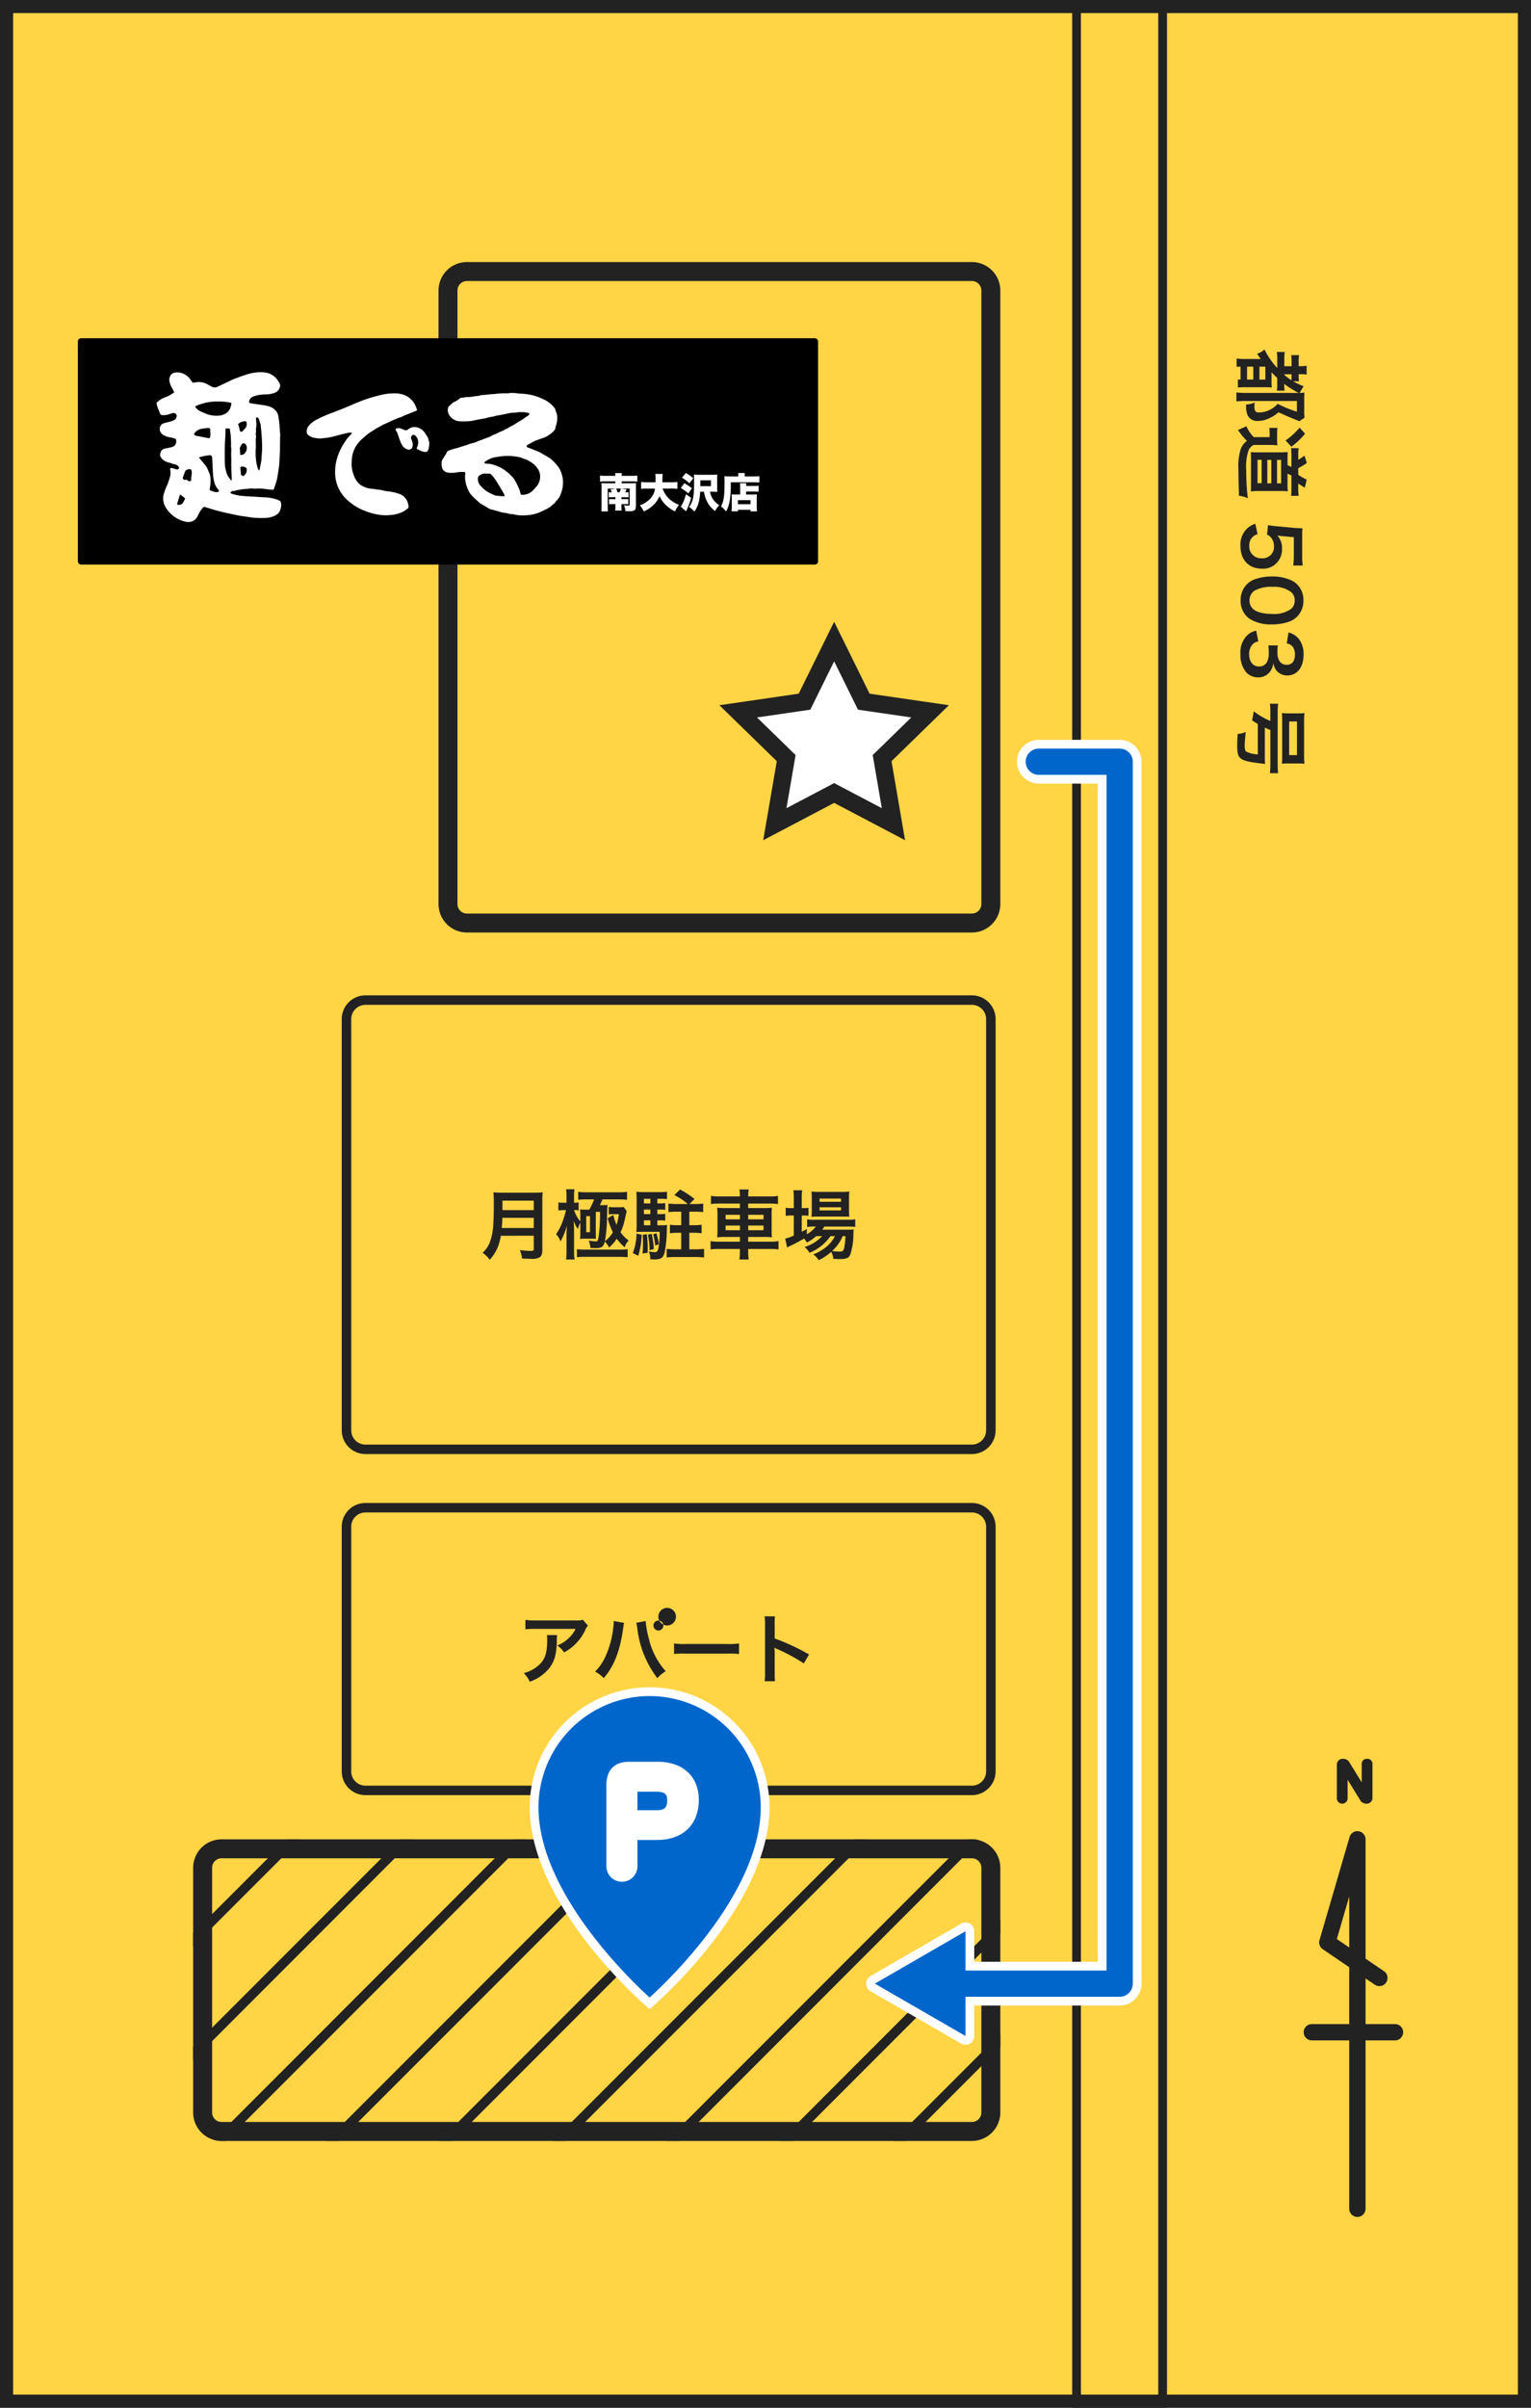 <svg xmlns="http://www.w3.org/2000/svg" viewBox="0 0 350 550">
  <rect x="0" y="0" width="350" height="550" fill="#808080" stroke="none"/>
  <g id="efe889f8-0bd2-4a4c-ae0b-f626280a90b3" data-name="レイヤー 2">
    <g id="f24ac7f7-9c70-412b-9b29-832c5de70ecd" data-name="レイヤー 4">
      <g id="a20aafb6-f440-40d4-bdbc-c54bfa241dfb" data-name="グループ 55">
        <g id="bc22cbc3-bf49-4ba2-b8fc-fc4acae37a3c" data-name="長方形 23">
          <rect x="1.5" y="1.5" width="347" height="547" fill="#ffd445"/>
          <path d="M347,3V547H3V3H347m3-3H0V550H350V0Z" fill="#222"/>
        </g>
        <g id="f5b47f53-a59f-4297-bbe7-9a9054d33686" data-name="グループ 42">
          <path id="e3d2f1ee-2ea0-45dc-a91a-ab566b661c2a" data-name="パス 75" d="M318.911,462.36h-6.732V451.929l2.143,1.461a1.866,1.866,0,0,0,2.1-3.084l-4.246-2.89v-27.256a1.865,1.865,0,0,0-3.656-.522l-6.872,23.55a1.868,1.868,0,0,0,.739,2.063l6.059,4.13v12.979h-8.547a1.865,1.865,0,1,0,0,3.731H308.446V504.553a1.865,1.865,0,0,0,3.731,0V466.091h6.732a1.865,1.865,0,1,0,0-3.731h.002Zm-13.3-19.422,2.837-9.722v11.654Z" fill="#222"/>
          <path id="f94705ed-2a79-4a04-9b96-7b6c33eff50f" data-name="パス 76" d="M312.53,401.765a1.146,1.146,0,0,0-1.232,1.053c-.003.035-.004.069-.003.104v3.389c0,.286,0,.567.008.847l-2.791-4.531a1.6,1.6,0,0,0-1.5-.862,1.327,1.327,0,0,0-1.399,1.251c-.002.039-.002.078-.001.118v7.719a1.234,1.234,0,0,0,2.463,0v-3.434c0-.3,0-.6-.007-.885l2.784,4.512a1.674,1.674,0,0,0,1.535.966,1.314,1.314,0,0,0,1.371-1.255,1.343,1.343,0,0,0-.002-.15v-7.685a1.142,1.142,0,0,0-1.124-1.159C312.597,401.762,312.563,401.763,312.53,401.765Z" fill="#222"/>
        </g>
        <g id="bbbd6f39-401b-48ed-87df-489d35dcd486" data-name="グループ 43">
          <path id="aa910a0c-5413-458b-8a58-279542e75a19" data-name="長方形 24" d="M264.785,2V548h-17.677V2h17.677m2-2h-21.677V550h21.677V0Z" fill="#222"/>
        </g>
        <g id="ad68e2c9-742b-4646-9798-73f7e3ce30a8" data-name="グループ 44">
          <path id="efb3caef-63bb-4dee-9772-a20c040366ef" data-name="パス 77" d="M291.989,82.248a10.239,10.239,0,0,0-.1-1.838h1.821a9.827,9.827,0,0,0-.1,1.838v1.407h1.666v-.9a10.963,10.963,0,0,0-.087-1.628h1.784a9.889,9.889,0,0,0-.087,1.628v.9h.416a10.817,10.817,0,0,0,1.405-.091v2.011a6.547,6.547,0,0,0-1.405-.1h-.416v.364a5.946,5.946,0,0,0,.087,1.247h-1.333a12.269,12.269,0,0,0,2.373,1.129l-.918,1.541a10.684,10.684,0,0,0,1.107-.067c-.032.467-.049.813-.049,1.524v2.772a7.096,7.096,0,0,0,.087,1.417l-1.2.817a5.713,5.713,0,0,0-.693-.28c-.24-.1-1.42-.587-1.888-.778-.087-.035-.468-.208-1.075-.484-.243-.1-.623-.277-1.128-.485a8.846,8.846,0,0,1-2.373,1.474,5.608,5.608,0,0,1-2.183.481,2.4,2.4,0,0,1-2.532-1.4,5.662,5.662,0,0,1-.277-2.358,4.006,4.006,0,0,0,1.922-.466c-.032.538-.05.706-.05.919,0,.987.277,1.383.954,1.383a5.885,5.885,0,0,0,1.68-.241,6.139,6.139,0,0,0,2.7-1.736,25.149,25.149,0,0,0,4.385,1.789V91.594H285.007a22.929,22.929,0,0,0-2.356.1V89.649a17.737,17.737,0,0,0,2.391.106h11.8c-.225-.138-.26-.156-.521-.3a21.018,21.018,0,0,1-2.738-1.764v.156a10.955,10.955,0,0,0,.087,1.4h-1.751a14.878,14.878,0,0,0,.067-1.682v-1.249a16.964,16.964,0,0,1-1.3-1.283V87.08a9.482,9.482,0,0,0,.069,1.422c-.468-.035-.815-.052-1.855-.052h-4.125a16.059,16.059,0,0,0-1.784.069v-1.821h.607v-2.927h-.9v-1.875a12.518,12.518,0,0,0,1.924.106h3.586c-.312-.416-.449-.639-.813-1.194a4.684,4.684,0,0,0,1.681-.973,17.424,17.424,0,0,0,2.911,4.229Zm-6.9,1.507v2.948H286.511v-2.948Zm2.824,0v2.948h1.353v-2.948Zm5.686,1.877a14.493,14.493,0,0,0,1.628,1.227,5.859,5.859,0,0,0,.038-.812v-.555h-1.666Z" fill="#222"/>
          <path id="ad2303c5-1654-4dc0-adbc-d252a335e052" data-name="パス 78" d="M292.044,97.746a7.245,7.245,0,0,0-.089,1.383v1.266a7.317,7.317,0,0,0,.089,1.333,13.659,13.659,0,0,0-1.893-.084h-3.568a2.466,2.466,0,0,0-1.145,1.216,11.472,11.472,0,0,0-.535,4.521,49.781,49.781,0,0,0,.364,6.447,6.078,6.078,0,0,0-2.029-.57c-.086-3.1-.124-4.645-.124-5.944a13.339,13.339,0,0,1,.537-4.769,4.286,4.286,0,0,1,1.405-1.836,13.825,13.825,0,0,1-1.682-1.977,4.892,4.892,0,0,0-.4-.484l1.958-.867a8.909,8.909,0,0,0,1.682,2.476h3.64v-.937a6.669,6.669,0,0,0-.086-1.175Zm4.747,7.26a7.518,7.518,0,0,0,1.422-.937l.536,1.682a11.507,11.507,0,0,1-1.958,1.182v1.524a9.825,9.825,0,0,0,1.941,1.093l-.451,1.853c-.519-.312-1.108-.694-1.49-.951v1.088a11.273,11.273,0,0,0,.1,1.719H295.158c.05-.538.067-1.092.067-1.719v-2.927c-.431-.208-.587-.279-.882-.436v2.5a10.384,10.384,0,0,0,.069,1.558,14.781,14.781,0,0,0-1.647-.067h-5.131a12.436,12.436,0,0,0-1.681.084c.018-.572.035-.9.035-1.333v-6.032c0-.533-.018-.912-.035-1.609.4.035,1.056.052,1.647.052h5.182c.572,0,1.213-.034,1.61-.069-.032.4-.049.9-.049,1.682v1.3a6.719,6.719,0,0,0,.882.417v-2.549a15.596,15.596,0,0,0-.067-1.732h1.733a11.171,11.171,0,0,0-.1,1.786Zm-9.306.034v5.34h.937v-5.34Zm2.235.018v5.354h.919v-5.354Zm2.219,0v5.354h.935v-5.354Zm6.413-5.979A18.726,18.726,0,0,1,295.23,102.042l-1.333-1.422a17.381,17.381,0,0,0,3.206-2.926Z" fill="#222"/>
          <path id="eaa8809a-9937-4888-b375-2740aed540ed" data-name="パス 79" d="M287.484,122.034a2.382,2.382,0,0,0-1.005.52,2.626,2.626,0,0,0-.885,2.133,2.689,2.689,0,0,0,2.526,2.843,2.662,2.662,0,0,0,.333-.001,2.586,2.586,0,0,0,2.791-2.722,3.048,3.048,0,0,0-.8-2.146,1.971,1.971,0,0,0-.78-.523l.208-2.167c1.231.173,1.318.191,1.8.226l4.3.4c.314.019.9.054,1.769.072-.035.52-.052.919-.052,1.835v4.264a13.254,13.254,0,0,0,.138,2.411h-2.182a17.046,17.046,0,0,0,.136-2.393v-4.073l-3.031-.28q-.212-.026-.728-.1a4.257,4.257,0,0,1,1.056,2.963,4.445,4.445,0,0,1-1.3,3.38,4.25,4.25,0,0,1-3.258,1.231c-3.05,0-4.94-1.992-4.94-5.216a5.076,5.076,0,0,1,1.509-3.954,5.128,5.128,0,0,1,1.89-1.092Z" fill="#222"/>
          <path id="bfed58b3-4fdf-4049-a6a4-999b579cc34a" data-name="パス 80" d="M285.022,133.5a4.903,4.903,0,0,1,1.752-1.144,11.643,11.643,0,0,1,3.986-.672,10.231,10.231,0,0,1,4.8,1.054,4.932,4.932,0,0,1,2.408,4.42,5.035,5.035,0,0,1-1.4,3.659,4.843,4.843,0,0,1-1.749,1.142,11.605,11.605,0,0,1-4.023.677,9.122,9.122,0,0,1-5.13-1.281,4.922,4.922,0,0,1-2.043-4.214A4.99,4.99,0,0,1,285.022,133.5Zm1.333,5.528c.815.781,2.43,1.216,4.457,1.216a6.728,6.728,0,0,0,4.438-1.216,2.501,2.501,0,0,0,.726-1.888,2.327,2.327,0,0,0-.883-1.938,6.444,6.444,0,0,0-4.214-1.147,7.79,7.79,0,0,0-4.123.885,2.762,2.762,0,0,0-.4,4.088Z" fill="#222"/>
          <path id="b4f836b2-7eb3-44c8-a7c6-8f1fabf12832" data-name="パス 81" d="M287.655,146.522a2.238,2.238,0,0,0-1.419.813,3.272,3.272,0,0,0-.677,2.1c0,1.715.884,2.807,2.252,2.807a2.021,2.021,0,0,0,1.821-.969,4.502,4.502,0,0,0,.417-1.994,14.743,14.743,0,0,0-.087-1.854h2.15a11.813,11.813,0,0,0-.087,1.68c0,1.732.8,2.755,2.131,2.755,1.2,0,1.87-.817,1.87-2.284a2.889,2.889,0,0,0-.537-1.893,2.535,2.535,0,0,0-1.333-.728l.416-2.478a4.287,4.287,0,0,1,2.478,1.648,5.628,5.628,0,0,1,.954,3.4c0,2.9-1.455,4.769-3.708,4.769a3.156,3.156,0,0,1-2.547-1.194,4.336,4.336,0,0,1-.679-1.687,3.643,3.643,0,0,1-1.16,2.482,3.323,3.323,0,0,1-2.391.83,3.673,3.673,0,0,1-2.529-1.039,5.979,5.979,0,0,1-1.407-4.264,5.414,5.414,0,0,1,1.647-4.4,4.588,4.588,0,0,1,1.94-.969Z" fill="#222"/>
          <path id="aa523c69-71c9-4cfd-8556-255507fda2eb" data-name="パス 82" d="M290.414,162.769a15.693,15.693,0,0,0-.1-2.012h1.871a15.388,15.388,0,0,0-.1,2.026V174.572a15.924,15.924,0,0,0,.1,2.044h-1.871a15.663,15.663,0,0,0,.1-2.044v-7.8c-.607-.262-.815-.346-1.264-.569v6.531a14.857,14.857,0,0,0,.067,1.787c-.1-.016-.364-.054-1.109-.139-2.5-.3-3.846-.623-4.42-1.093-.659-.538-.85-1.194-.85-3.015,0-.9.037-1.561.1-2.617a4.453,4.453,0,0,0,1.855-.468c-.138,1.177-.243,2.443-.243,3.069,0,.846.1,1.228.364,1.435a6.323,6.323,0,0,0,2.634.627v-6.952c-.431-.243-.656-.382-1.3-.8l.379-2.079a17.089,17.089,0,0,0,3.781,2.2Zm6.36.188a12.212,12.212,0,0,0,1.439-.067,16.424,16.424,0,0,0-.087,1.957v7.646a13.552,13.552,0,0,0,.087,1.973,11.804,11.804,0,0,0-1.439-.067h-2.252a12.403,12.403,0,0,0-1.475.067,15.565,15.565,0,0,0,.069-1.782v-8.01a16.059,16.059,0,0,0-.069-1.784,12.665,12.665,0,0,0,1.475.067Zm-.278,1.855H294.712V172.492h1.784Z" fill="#222"/>
        </g>
        <g id="a897221c-5b63-4c72-ad9f-e40b8368dc54" data-name="パス 83">
          <path d="M204.247,188.271l-12.624-6.636-.931-.489-.931.489-12.624,6.636,2.411-14.057.178-1.036-.753-.734-10.213-9.955,14.114-2.051,1.041-.151.465-.943,6.312-12.789,6.312,12.789.465.943,1.041.151,14.114,2.051-10.213,9.955-.753.734.178,1.036Z" fill="#fff"/>
          <path d="M190.692,151.074l-4.518,9.155-.931,1.886-2.081.302-10.104,1.468,7.311,7.126,1.506,1.468-.355,2.073-1.726,10.063,9.037-4.751,1.861-.979,1.861.979,9.037,4.751-1.726-10.063-.355-2.073,1.506-1.468,7.311-7.126-10.104-1.468-2.081-.302-.931-1.886-4.519-9.155m0-9.038,8.105,16.423,18.125,2.634-13.115,12.783,3.096,18.051-16.211-8.522L174.481,191.927l3.096-18.051L164.462,161.093l18.125-2.634Z" fill="#222"/>
        </g>
        <g id="a569cfaf-41fa-4373-b1d2-17e7178b43ee" data-name="グループ 45">
          <path id="a08cbabc-f0a2-4c2f-a5d5-7601428e0f86" data-name="パス 84" d="M222.18,213.019H106.748a6.51,6.51,0,0,1-6.5-6.5V66.363a6.51,6.51,0,0,1,6.5-6.5H222.18a6.51,6.51,0,0,1,6.5,6.5V206.515A6.51,6.51,0,0,1,222.18,213.019ZM106.748,64.195a2.169,2.169,0,0,0-2.167,2.168V206.515a2.169,2.169,0,0,0,2.167,2.168H222.18a2.169,2.169,0,0,0,2.167-2.168V66.363a2.169,2.169,0,0,0-2.167-2.168Z" fill="#222"/>
        </g>
        <g id="e43b803e-3f51-4b6a-a092-036d2c847bf4" data-name="グループ 48">
          <rect id="b9a073ac-8b62-4be2-b184-6b371f05a6c5" data-name="長方形 25" x="17.807" y="77.265" width="169.209" height="51.703" rx="0.715"/>
          <g id="ec1c7ee0-bf7d-4fab-8b94-277bc92059f3" data-name="グループ 46">
            <path id="ab7b9262-448f-4ab4-9d59-ac03b11d53a1" data-name="パス 85" d="M39.824,89.618a.943.943,0,0,0-.039-.128c-.184-.353-.362-.711-.561-1.058a4.126,4.126,0,0,1-.453-1.218,1.817,1.817,0,0,1,.134-1.307,1.387,1.387,0,0,1,.983-.783,3.387,3.387,0,0,1,2.108.275,3.547,3.547,0,0,1,1.333,1.027c.193.269.4.527.579.809a.352.352,0,0,0,.4.175,7.392,7.392,0,0,1,1.149-.138,3.984,3.984,0,0,1,1.966.518c.345.2.7.388,1.056.566a1.3,1.3,0,0,0,1.162.031c.663-.306,1.322-.623,1.981-.935.6-.284,1.189-.576,1.794-.843.341-.15.7-.253,1.054-.384.236-.089.461-.2.7-.279.529-.18,1.058-.358,1.6-.514.373-.109.755-.186,1.137-.262a9.183,9.183,0,0,1,2.534-.1,4.1,4.1,0,0,1,2.874,1.563,7.231,7.231,0,0,1,.614.953,1.085,1.085,0,0,1,.015.967A1.942,1.942,0,0,1,62.779,89.735a5.826,5.826,0,0,1-2.109.357,9.184,9.184,0,0,0-1.769.189,5.522,5.522,0,0,0-1.26.418,1.412,1.412,0,0,0-.7,1.034c-.01.239.03.319.267.364.382.072.768.126,1.153.182.655.1,1.312.182,1.966.289a7.504,7.504,0,0,1,1.036.223,3.357,3.357,0,0,1,1.847,1.235,2.422,2.422,0,0,1,.425,1.076c.067.488.168.971.216,1.459.065.65.1,1.3.13,1.957.013.248.089.479.08.737-.043,1.156-.046,2.313-.062,3.471,0,.125,0,.253-.007.379-.052,1.019-.084,2.04-.167,3.057-.056.683-.182,1.359-.288,2.038a12.705,12.705,0,0,1-.253,1.419c-.183.672-.405,1.333-.642,1.99-.111.312-.154.3-.492.26-.263-.032-.524-.041-.787-.072-.282-.032-.563-.093-.848-.115a9.631,9.631,0,0,0-1.916-.067c-.381.046-.778-.043-1.166-.024-.594.029-1.186.1-1.778.15a11.993,11.993,0,0,0-2.027.385.43.43,0,0,1-.2.028c-.349-.08-.544.165-.8.345a1.1,1.1,0,0,0,.577.366c.408.106.82.2,1.231.293a3.447,3.447,0,0,0,.408.069c.522.05,1.047.1,1.572.135.57.038,1.145.06,1.717.095.845.05,1.688.134,2.534.147a9.191,9.191,0,0,1,1.494.2,5.724,5.724,0,0,1,1.777.589.491.491,0,0,1,.269.377,2.92,2.92,0,0,1-.54,2.433,2.084,2.084,0,0,1-.583.453,4.578,4.578,0,0,1-1.777.6,18.422,18.422,0,0,1-1.925.072,16.821,16.821,0,0,1-2.731-.25c-.652-.112-1.316-.177-1.968-.292s-1.3-.271-1.945-.409c-.436-.092-.874-.176-1.31-.278-.522-.121-1.04-.258-1.561-.392-.255-.065-.509-.13-.761-.206-.732-.219-1.468-.434-2.2-.67a.459.459,0,0,0-.54.16,7.027,7.027,0,0,0-1.082,1.7,3.02,3.02,0,0,1-.867,1.127,2.317,2.317,0,0,1-1.8.388,6.539,6.539,0,0,1-2.019-.72,6.911,6.911,0,0,1-2.592-2.389,4,4,0,0,1-.674-2.785c.045-.336.2-.656.277-.993a17.582,17.582,0,0,1,.763-1.875c.193-.536.36-1.08.518-1.628a3.44,3.44,0,0,0,.02-1.5c-.059-.354.069-.475.412-.384s.666.167.991.278a.438.438,0,0,0,.473-.1c.2-.18.209-.318.037-.533a1.885,1.885,0,0,0-.93-.549.398.398,0,0,0-.188.007c-.312-.119-.56-.225-.815-.307a4.545,4.545,0,0,1-1.008-.315,2.632,2.632,0,0,1-1.179-1.056,1.243,1.243,0,0,1-.026-.906,1.3,1.3,0,0,1,1.1-1,14.247,14.247,0,0,0,1.474-.326,1.355,1.355,0,0,0,.843-.546,1.571,1.571,0,0,0,.147-1.164c-.015-.1-.2-.213-.332-.254a7.352,7.352,0,0,0-1.064-.268,3.84,3.84,0,0,1-1.481-.525,1.532,1.532,0,0,1-.684-2.056,1.572,1.572,0,0,1,.108-.183,1.481,1.481,0,0,1,.811-.487c.4-.124.821-.193,1.225-.31a8.546,8.546,0,0,0,.991-.36,1.124,1.124,0,0,0,.566-1.064.653.653,0,0,0-.611-.553,2.566,2.566,0,0,0-.8.165,4.514,4.514,0,0,1-2.049.3.323.323,0,0,1-.219-.137,4.367,4.367,0,0,1-.233-.527,2.054,2.054,0,0,0-.1-.256,7.739,7.739,0,0,1-.566-1.68.288.288,0,0,1,.115-.336,9.923,9.923,0,0,1,.836-.648c.607-.384,1.312-.538,1.927-.886.3-.17.591-.347.882-.53A2.065,2.065,0,0,0,39.824,89.618Zm13.037,2.394a14.192,14.192,0,0,0-3.079-.295,12.664,12.664,0,0,0-2.692.258c-.574.12-1.114.327-1.669.5a6.678,6.678,0,0,0-.826.388,2.538,2.538,0,0,0,.69.778,6.122,6.122,0,0,0,1.177.6c.373.139.73.33,1.11.436a6.44,6.44,0,0,0,2.309.277,3.824,3.824,0,0,0,1.48-.375,2.581,2.581,0,0,0,1.37-1.624,2.318,2.318,0,0,0,.13-.944Zm.026,17.747.08-.043c0-.228.006-.457,0-.685-.026-.7-.072-1.394-.087-2.092-.015-.721,0-1.444,0-2.167,0-.193-.037-.388-.035-.581.007-.581.022-1.162.035-1.742a.093.093,0,0,0,0-.035,2.273,2.273,0,0,1-.048-.878c-.023-.615-.028-1.233-.073-1.847a10.882,10.882,0,0,0-.178-1.29c-.033-.169.074-.414-.137-.5a1.5,1.5,0,0,0-.542-.03c-.325,0-.355.028-.355.353,0,.837-.041,1.669-.1,2.5-.047.709-.05,1.42-.059,2.129-.011.666-.008,1.331,0,2,.006.5.017,1.006.041,1.509a4.402,4.402,0,0,0,.089.6c.034.177.086.353.134.529a4.326,4.326,0,0,0,.449,1.255c.167.26.353.507.537.755A2.978,2.978,0,0,0,52.887,109.759Zm6.338-2.283a1.475,1.475,0,0,0,.141-.279c.128-.64.251-1.277.369-1.919a4.436,4.436,0,0,0,.037-.512c.052-.743.132-1.483.145-2.226.016-.779-.019-1.559-.057-2.337-.03-.65-.093-1.3-.149-1.95-.026-.306-.085-.609-.1-.915a1.427,1.427,0,0,0-.151-.728,1.685,1.685,0,0,1-.115-.393,5.491,5.491,0,0,0-.23-.642.39.39,0,0,0-.441-.193c-.128.013-.185.076-.174.2.026.262.077.525.077.787A4.914,4.914,0,0,1,58.51,97.939a.55.55,0,0,0,0,.2,4.322,4.322,0,0,1,.023.442,2.574,2.574,0,0,0,0,1.077.748.748,0,0,1-.019.306c-.009.091-.024.182-.029.273-.043.88.037,1.763-.041,2.645a14.222,14.222,0,0,0,.177,2.844c.03.268.139.527.18.8a1.944,1.944,0,0,0,.424.95Zm-13.732-2.98a1.718,1.718,0,0,0,.1.16c.349.425.711.838,1.049,1.272a4.457,4.457,0,0,1,1.019,1.73.48.48,0,0,0,.063.121,3.386,3.386,0,0,1,.386,1.376,9.285,9.285,0,0,1-.141,2.4c-.065.333.02.489.34.578.187.052.373.111.557.169a1.364,1.364,0,0,0,.971.069c.256-.1.314-.273.114-.466a3.89,3.89,0,0,1-.509-.681,3.955,3.955,0,0,1-.5-1.259,9.753,9.753,0,0,1-.239-1.591c-.071-.961-.1-1.923-.149-2.883-.018-.332-.035-.663-.069-.993-.038-.36-.245-.559-.549-.52-.429.052-.86.113-1.285.2-.38.081-.751.203-1.158.318Zm2.556-6.007h.019v-.208c-.013-.458-.067-.53-.52-.5a8.615,8.615,0,0,0-1.723.235,2.414,2.414,0,0,0-1.229.767c-.338.385-.26.6.228.763a1.611,1.611,0,0,0,.2.048c.18.028.363.05.542.084.67.132,1.34.271,2.009.4.278.052.425-.028.477-.293a3.903,3.903,0,0,0,0-1.292Zm-4.188,9.476H43.846v-.1c0-.617-.38-.865-.935-.62a.691.691,0,0,1-.1.034.684.684,0,0,0-.5.433c-.169.434-.35.865-.481,1.312a.44.44,0,0,0,.546.572.486.486,0,0,1,.47.117.942.942,0,0,0,.421.2c.317.071.408-.022.427-.347s.056-.659.089-.988c.028-.206.054-.41.078-.614Zm12.534-11.073a1.843,1.843,0,0,0,0-.238c-.043-.35-.178-.475-.521-.423a2.509,2.509,0,0,0-1.236.468c-.216.173-.228.219-.1.479a.726.726,0,0,1,.052.125c.067.3.13.6.2.894a.893.893,0,0,0,.061.2.353.353,0,0,0,.611.1c.2-.208.374-.433.578-.633a1.371,1.371,0,0,0,.355-.973Zm-1.5,6.956a.458.458,0,0,0,.067.047.179.179,0,0,0,.067.02,1.053,1.053,0,0,0,.934-.39,1.751,1.751,0,0,0,.436-1.485.988.988,0,0,0-.386-.666.581.581,0,0,0-.607-.047,3.096,3.096,0,0,0-.57,1c-.023.041,0,.112,0,.168.018.239.043.48.053.718.016.212.008.428.008.634Zm-13.779,9.2c-.2.652-.395,1.294-.584,1.938-.061.2.011.331.212.331a1.17,1.17,0,0,0,.979-.323,5.518,5.518,0,0,0,.544-.979.223.223,0,0,0-.099-.3l-.001-0c-.228-.171-.447-.354-.659-.542a.4.4,0,0,0-.389-.121Zm14.34-6.456a1.326,1.326,0,0,0-.187,0c-.255.032-.323.1-.305.353.026.444.076.887.106,1.329.015.251.191.349.381.434s.324-.044.454-.156a1.7,1.7,0,0,0,.5-1.268.475.475,0,0,0-.227-.466,1,1,0,0,0-.72-.222Z" fill="#fff"/>
            <path id="f0d1ceec-8a7d-47a2-a053-7d73c5ed3c89" data-name="パス 86" d="M119.664,117.732h-.137a8.123,8.123,0,0,1-2.239-.273,2.719,2.719,0,0,0-.549-.03,1.673,1.673,0,0,1-.529-.113,6.878,6.878,0,0,0-.9-.176c-.2-.035-.407-.056-.6-.109-.594-.16-1.186-.334-1.78-.5a10.184,10.184,0,0,1-.991-.282,5.294,5.294,0,0,1-.678-.4c-.442-.26-.891-.514-1.331-.778a2.375,2.375,0,0,1-.386-.286c-.523-.482-1.058-.95-1.552-1.459a4.862,4.862,0,0,1-.787-1.037,7.286,7.286,0,0,1-.573-1.389,7.661,7.661,0,0,1-.3-1.443,6.26,6.26,0,0,1,.026-1.234c.028-.31-.013-.406-.325-.409a7.309,7.309,0,0,0-1.946.158,5.749,5.749,0,0,1-.891.034,2.731,2.731,0,0,1-1.151-.145,1.519,1.519,0,0,1-.967-.951,3.733,3.733,0,0,1-.1-1.433,1.499,1.499,0,0,1,.232-.6c.221-.373.471-.73.7-1.1a1.382,1.382,0,0,0,.173-.336.788.788,0,0,1,.538-.531,13.505,13.505,0,0,1,1.873-.566c.245-.052.479-.156.719-.232.653-.208,1.32-.375,1.954-.633.453-.182.925-.251,1.38-.4.282-.089.549-.227.826-.332.813-.31,1.628-.611,2.441-.919a.813.813,0,0,0,.251-.108,5.213,5.213,0,0,1,1.209-.555c.258-.124.514-.25.77-.375a1.794,1.794,0,0,1,.334-.174c.618-.16,1.11-.6,1.715-.784a4.055,4.055,0,0,1,1.09-.625c.6-.333,1.142-.754,1.745-1.073s1.083-.759,1.651-1.1a2.048,2.048,0,0,0,.4-.331c.119-.122.086-.252-.063-.336a.395.395,0,0,0-.1-.037c-.36-.061-.718-.145-1.08-.175a10.021,10.021,0,0,0-1.136,0c-.215.009-.427.056-.642.084a2.106,2.106,0,0,1-.306.026,6.173,6.173,0,0,0-1.463.165c-.781.174-1.563.341-2.354.462a5.82,5.82,0,0,0-.93.225.652.652,0,0,1-.2.052,8.72,8.72,0,0,0-1.63.36c-.637.128-1.283.225-1.923.344-.416.078-.826.184-1.244.251a10.112,10.112,0,0,1-1.157.124c-.471.02-.941.01-1.414,0a3.034,3.034,0,0,1-2.736-1.609,2.067,2.067,0,0,1-.163-1.476c.072-.327.373-.511.6-.733.133-.125.269-.244.41-.364a.841.841,0,0,1,.222-.154,5.78,5.78,0,0,0,1.478-.93.631.631,0,0,1,.438-.158,1.584,1.584,0,0,0,.743-.1.622.622,0,0,1,.239-.019,7.797,7.797,0,0,0,1.81-.163c.277-.06.568-.06.852-.093a.984.984,0,0,0,.3-.058,2.399,2.399,0,0,1,.908-.16c.48-.025.954-.089,1.434-.139a1.249,1.249,0,0,0,.134-.026,12.745,12.745,0,0,0,1.5-.115,17.731,17.731,0,0,1,2.538-.1c.238-.011.477-.085.713-.08a11.786,11.786,0,0,1,1.748.1c.446.078.89.048,1.331.1a14.082,14.082,0,0,1,2.358.433,12.848,12.848,0,0,1,2.352.954,6.138,6.138,0,0,1,2.136,1.741,1.073,1.073,0,0,1,.323.657.383.383,0,0,0,.061.16,3.435,3.435,0,0,1,.321,1.528,5.204,5.204,0,0,1-.358,1.977.299.299,0,0,0-.03.1c.024.592-.4.941-.768,1.281a6.796,6.796,0,0,1-1.285.9,7.853,7.853,0,0,1-1.177.472c-.462.172-.93.328-1.394.5a1.856,1.856,0,0,0-.243.125l-1.3.685a.323.323,0,0,0-.089.052c-.143.128-.377.223-.349.433s.269.247.448.312c.324.122.644.243.965.369.381.151.752.335,1.145.457a6.99,6.99,0,0,1,1.079.589c.57.291,1.108.639,1.661.965a.412.412,0,0,1,.087.056,10.978,10.978,0,0,1,1.973,2.1,5.894,5.894,0,0,1,.7,1.628,5.549,5.549,0,0,1,.251,1.863,6.549,6.549,0,0,1-.34,2.055,3.657,3.657,0,0,0-.137.39,3.885,3.885,0,0,1-1.021,1.643,3.129,3.129,0,0,0-.234.295,1.321,1.321,0,0,1-.537.516.378.378,0,0,0-.133.108,4.846,4.846,0,0,1-1.695,1.119,14.801,14.801,0,0,1-1.357.642,9.658,9.658,0,0,1-2.082.551C120.642,117.688,120.121,117.719,119.664,117.732ZM110.687,105.717a1.237,1.237,0,0,0,.72.221,2.955,2.955,0,0,1,.817.073c.39.089.77.217,1.149.343a8.27,8.27,0,0,1,2.333,1.287,13.942,13.942,0,0,1,1.372,1.244,3.883,3.883,0,0,1,.562.733c.221.356.407.73.6,1.1.08.149.141.31.212.466.061.134.12.269.182.4a1.605,1.605,0,0,1,.12.245c.082.295.157.592.228.888a.339.339,0,0,0,.363.314l.017-.002a3.128,3.128,0,0,0,.849-.091,3.248,3.248,0,0,0,1.586-.876c.309-.306.588-.637.88-.96a2.839,2.839,0,0,0,.566-.971,3.433,3.433,0,0,0,.232-1.446,3.1,3.1,0,0,0-.44-1.457,4.935,4.935,0,0,0-.888-1.086,7.397,7.397,0,0,0-1.327-.9,2.809,2.809,0,0,0-1.041-.417c-.043,0-.08-.043-.121-.061a4.496,4.496,0,0,0-.793-.305,13.195,13.195,0,0,0-1.862-.271,12.592,12.592,0,0,0-3.317.186,5.54,5.54,0,0,0-2.781,1.075A1.393,1.393,0,0,0,110.687,105.717Zm4.687,7.589a1.725,1.725,0,0,0-.093-.356c-.253-.457-.516-.91-.783-1.359-.3-.5-.609-.995-.9-1.5a10.177,10.177,0,0,0-1.262-1.659.69.69,0,0,0-.574-.251c-.3.013-.6-.007-.9,0a2.001,2.001,0,0,0-1.071.314c-.241.165-.512.328-.529.674a2.212,2.212,0,0,0,.462,1.63,7.524,7.524,0,0,0,1.658,1.507,13.253,13.253,0,0,0,1.85.88.387.387,0,0,0,.1.028c.329.035.657.069.986.1.195.017.388.039.581.039a4.548,4.548,0,0,0,.475-.048Z" fill="#fff"/>
            <path id="ae39b9d6-9a99-4e2d-87ba-ae2e0616f78a" data-name="パス 87" d="M80.492,98.894a2.211,2.211,0,0,0-.941-.011c-.444.1-.89.189-1.333.3-.786.2-1.569.416-2.356.611-.355.087-.718.146-1.08.2-.225.037-.455.041-.68.08a5.829,5.829,0,0,1-2.588-.145,2.701,2.701,0,0,1-1.1-.609.827.827,0,0,1-.3-.594,2.049,2.049,0,0,1,.473-1.463A5.901,5.901,0,0,1,72.417,95.841a28.073,28.073,0,0,1,3.71-1.617c1.387-.535,2.775-1.073,4.138-1.67,1.058-.461,2.123-.91,3.213-1.29.992-.347,2.009-.631,3.028-.9a13.359,13.359,0,0,1,3.525-.511,6.388,6.388,0,0,1,2.3.346,4.601,4.601,0,0,1,2.551,2.283,8.062,8.062,0,0,1,.4.989c.083.242.048.295-.191.392-.581.236-1.179.438-1.745.706a7.981,7.981,0,0,0-1.448.62,1.241,1.241,0,0,1-.323.111,26.461,26.461,0,0,0-2.49,1.041c-.521.26-1.063.474-1.594.711a.332.332,0,0,0-.064.026c-.585.4-1.262.659-1.828,1.075a18.758,18.758,0,0,0-1.667,1.106c-.493.447-1.01.863-1.491,1.32a6.951,6.951,0,0,0-.727.865,5.994,5.994,0,0,0-1.065,2.2,6.351,6.351,0,0,0-.236,1.656c0,.158-.028.317-.032.475a6.945,6.945,0,0,0,.487,2.746,5.008,5.008,0,0,0,1.219,1.968,3.731,3.731,0,0,0,.9.6,6.91,6.91,0,0,0,1.229.457,6.665,6.665,0,0,0,1.008.124,4.508,4.508,0,0,1,.475.058,7.317,7.317,0,0,0,1.21.158,5.88,5.88,0,0,1,.678.17c.366.073.737.145,1.11.192a10.441,10.441,0,0,1,2.7.612,3.033,3.033,0,0,1,1.68,1.589,3.752,3.752,0,0,1,.33,1.255.513.513,0,0,1-.219.466,6.172,6.172,0,0,1-2.836,1.32,10.459,10.459,0,0,1-3.663.1,13.621,13.621,0,0,1-3.3-.913,12.27,12.27,0,0,1-1.891-.891q-.624-.391-1.213-.835a11.97,11.97,0,0,1-1.078-.9,8.849,8.849,0,0,1-1.827-2.563A8.591,8.591,0,0,1,76.623,107.41a9.828,9.828,0,0,1,.258-2.043A12.815,12.815,0,0,1,78.354,101.724c.331-.534.663-1.069,1.036-1.574a11.241,11.241,0,0,1,.832-.9C80.313,99.146,80.385,99.031,80.492,98.894Z" fill="#fff"/>
            <path id="b2c81043-2f79-4eb8-b752-9ee16620d959" data-name="パス 88" d="M98.116,101.547a7.591,7.591,0,0,1-.1.85,2.882,2.882,0,0,1-.273.657.3.3,0,0,1-.208.147,2.207,2.207,0,0,1-.644.011,5.407,5.407,0,0,1-1.509-.644c-.148-.079-.148-.182-.074-.314a2.584,2.584,0,0,0,.3-1.359,2.245,2.245,0,0,0-.564-1.3.67.67,0,0,0-.68-.243.714.714,0,0,0-.393.674,1.167,1.167,0,0,0,.1.425,2.258,2.258,0,0,1,.273,1.223,3.094,3.094,0,0,1-.111.6.9.9,0,0,1-1.03.41,2.368,2.368,0,0,1-1.359-1.132,10.264,10.264,0,0,1-.617-1.522c-.148-.4-.269-.8-.417-1.2a2.054,2.054,0,0,0-.236-.379c-.236-.354-.163-.551.258-.627a1.7,1.7,0,0,1,1.041.137,6.11,6.11,0,0,0,.824.336.526.526,0,0,0,.353-.057,3.5,3.5,0,0,0,.456-.305,2.31,2.31,0,0,1,2.033-.256,2.947,2.947,0,0,1,1.563,1.172,12.709,12.709,0,0,1,.75,1.186.636.636,0,0,1,.063.23c.013.067-.008.15.024.2A1.882,1.882,0,0,1,98.116,101.547Z" fill="#fff"/>
          </g>
          <g id="accb3de2-7152-47bc-97ea-c3f48c24a099" data-name="グループ 47">
            <path id="bc1c2fdf-b543-4fbf-9f37-b9685a5b6885" data-name="パス 89" d="M139.169,112.431a6.427,6.427,0,0,0,.689.029,3.222,3.222,0,0,0-.3-.659l1.212-.187h-1.834v4.1a7.7,7.7,0,0,0,.048,1.105h-1.515a10.646,10.646,0,0,0,.054-1.2v-4.418a7.18,7.18,0,0,0-.037-.848,9.293,9.293,0,0,0,.958.037h2.23v-.427h-2.315a10.88,10.88,0,0,0-1.19.057v-1.376a9.787,9.787,0,0,0,1.19.056h2.315a3.957,3.957,0,0,0-.054-.633h1.552a3.768,3.768,0,0,0-.055.633h2.389a9.591,9.591,0,0,0,1.19-.056v1.377a10.7,10.7,0,0,0-1.19-.057h-2.389v.427h2.428a6.757,6.757,0,0,0,.875-.037,7.126,7.126,0,0,0-.039.848v4.231c0,1.1-.289,1.349-1.524,1.349-.252,0-.557-.009-.893-.028a3.589,3.589,0,0,0-.316-1.329,8.406,8.406,0,0,0,.969.065c.269,0,.334-.048.334-.243v-3.636h-1.917l1.2.187c-.046.091-.046.091-.158.351-.046.093-.083.169-.159.308a7.121,7.121,0,0,0,.774-.029V113.61c-.26-.018-.4-.029-.8-.029h-.828v.447h.819a5.082,5.082,0,0,0,.744-.028v1.181a5.893,5.893,0,0,0-.774-.028h-.789v.325c0,.494.017.82.045,1.156h-1.468a10.386,10.386,0,0,0,.054-1.156v-.325h-.613c-.4,0-.548.011-.847.028v-1.181a7.219,7.219,0,0,0,.875.028h.585v-.447h-.873a5.665,5.665,0,0,0-.653.029Zm2.428.029a4.391,4.391,0,0,0,.345-.846h-1.1a4.354,4.354,0,0,1,.354.846Z" fill="#fff"/>
            <path id="bbbe0f19-ad87-4db8-aec5-656ab5e7fc39" data-name="パス 90" d="M151.479,111.612a5.703,5.703,0,0,0,1.357,2.194,6.683,6.683,0,0,0,2.411,1.515,6.095,6.095,0,0,0-.93,1.5,7.935,7.935,0,0,1-2.075-1.431,6.527,6.527,0,0,1-1.461-2.074,5.838,5.838,0,0,1-1.061,1.682,7.044,7.044,0,0,1-1.58,1.332,8.524,8.524,0,0,1-.967.492,6.357,6.357,0,0,0-.9-1.394,5.88,5.88,0,0,0,2.448-1.591,3.949,3.949,0,0,0,1.023-2.223h-1.871a9.094,9.094,0,0,0-1.312.057v-1.566a10.855,10.855,0,0,0,1.3.057h2c.011-.373.011-.585.011-.893a5.505,5.505,0,0,0-.065-1h1.7a8.907,8.907,0,0,0-.074,1.572v.316h2.12a11.598,11.598,0,0,0,1.312-.057v1.566a10.462,10.462,0,0,0-1.3-.057Z" fill="#fff"/>
            <path id="e202cc2a-3531-433f-a137-66ac3d7aec93" data-name="パス 91" d="M157.983,113.713a13.098,13.098,0,0,1-.791,2.326c-.048.122-.167.372-.354.752l-1.237-1.06a1.753,1.753,0,0,0,.251-.334,10.508,10.508,0,0,0,.958-2.5Zm-1.545-3.329a11.597,11.597,0,0,1,1.739,1.144l-.809,1.19a11.092,11.092,0,0,0-1.739-1.246Zm.355-2.335a12.392,12.392,0,0,1,1.709,1.182l-.9,1.162a10.838,10.838,0,0,0-1.693-1.292Zm5.515,4.279a4.997,4.997,0,0,0,.557,1.518,4.773,4.773,0,0,0,1.563,1.543,5.955,5.955,0,0,0-.951,1.357,6.223,6.223,0,0,1-1.784-2.066,7.411,7.411,0,0,1-.764-2.352h-.863a11.317,11.317,0,0,1-.373,2.538,5.748,5.748,0,0,1-.958,1.99,4.901,4.901,0,0,0-1.2-1.051c.931-1.292,1.143-2.36,1.143-5.755,0-.809-.009-1.181-.046-1.647a7.75,7.75,0,0,0,1.088.048h3.263a6.568,6.568,0,0,0,1.006-.048,9.84,9.84,0,0,0-.037,1v1.981a8.693,8.693,0,0,0,.037.986,8.446,8.446,0,0,0-.913-.037Zm.221-1.275v-1.331h-2.426v.421c0,.333,0,.6-.02.91Z" fill="#fff"/>
            <path id="a1382d01-adf4-4eaf-9290-557a7d742039" data-name="パス 92" d="M168.788,108.539a2.407,2.407,0,0,0-.037-.483h1.535a2.385,2.385,0,0,0-.039.5v.277h2.038a10.704,10.704,0,0,0,1.312-.056v1.433c-.373-.028-.873-.046-1.283-.046h-5.246v.407c0,3.228-.3,4.913-1.1,6.27a4.729,4.729,0,0,0-1.145-1.162c.633-1.136.809-2.354.809-5.45,0-.7-.01-1.116-.026-1.444.362.031.762.047,1.227.047h1.953Zm.419,2.846a8.286,8.286,0,0,0-.038-1.015h1.441c-.019.187-.028.325-.036.633h1.8a8.41,8.41,0,0,0,1.052-.047v1.377c-.316-.028-.661-.046-1.006-.046h-1.849v.67h1.619a7.028,7.028,0,0,0,.854-.037,8.874,8.874,0,0,0-.045,1.041v1.581a10.341,10.341,0,0,0,.057,1.275h-1.481v-.362h-2.883v.353h-1.459a9.508,9.508,0,0,0,.056-1.182V113.755c0-.351-.011-.6-.03-.834a7.159,7.159,0,0,0,.847.037h1.1Zm-.512,3.785h2.883v-.913h-2.883Z" fill="#fff"/>
          </g>
        </g>
        <g id="e69a51a1-e8aa-4541-b84c-bc4053c37db9" data-name="グループ 49">
          <path id="bff3c194-536f-46f7-82b1-07bc50edcb05" data-name="パス 93" d="M222.18,332.154H83.543a5.424,5.424,0,0,1-5.419-5.419V232.79a5.424,5.424,0,0,1,5.419-5.419H222.185a5.424,5.424,0,0,1,5.419,5.419v93.945A5.425,5.425,0,0,1,222.18,332.154ZM83.543,229.538a3.256,3.256,0,0,0-3.251,3.252v93.945a3.256,3.256,0,0,0,3.251,3.252H222.185a3.256,3.256,0,0,0,3.251-3.252V232.79a3.256,3.256,0,0,0-3.251-3.252Z" fill="#222"/>
        </g>
        <g id="a3600a23-6112-4ac2-8837-21c00f7c703a" data-name="グループ 50">
          <path id="f91e6ac4-f160-4a68-b3b4-71515c498d92" data-name="パス 94" d="M222.18,410.064H83.543a5.424,5.424,0,0,1-5.419-5.419v-55.9a5.424,5.424,0,0,1,5.419-5.419H222.185a5.424,5.424,0,0,1,5.419,5.419v55.9A5.424,5.424,0,0,1,222.18,410.064ZM83.543,345.496a3.254,3.254,0,0,0-3.251,3.251V404.647a3.255,3.255,0,0,0,3.251,3.251H222.185a3.255,3.255,0,0,0,3.251-3.251v-55.9a3.254,3.254,0,0,0-3.251-3.251Z" fill="#222"/>
        </g>
        <g id="a2052274-0df4-4d6a-a915-991d45711485" data-name="グループ 51">
          <path id="b4a86ee4-734b-45e3-acda-5d688bc324b6" data-name="パス 95" d="M68.654,420.146l-24.5,24.5v-3.078l21.417-21.417Z" fill="#222"/>
          <path id="a6388a3f-54e9-489c-a2ab-e898d05f55a7" data-name="パス 96" d="M94.58,420.146l-4.335,4.336-41.751,41.772-4.335,4.335V467.511l4.335-4.336L87.189,424.481l4.335-4.336Z" fill="#222"/>
          <path id="b7ce4252-3f8b-407f-99ac-238b7767f7f3" data-name="パス 97" d="M120.529,420.146,51.616,489.059h-.954a5.619,5.619,0,0,1-1.821-.282l4.053-4.053,60.22-60.241,4.335-4.336Z" fill="#222"/>
          <path id="af772586-f877-47d7-bf4d-d84043f05cdd" data-name="パス 98" d="M146.475,420.146,77.563,489.059H74.485L143.398,420.146Z" fill="#222"/>
          <path id="b7ff9f75-057a-40bf-93b5-7aed30f02956" data-name="パス 99" d="M172.402,420.146l-4.335,4.336-60.219,60.241-4.336,4.335h-3.078l4.335-4.335,60.241-60.241,4.335-4.336Z" fill="#222"/>
          <path id="aaaa37d8-ea2d-4bde-bb39-a2d785aa6554" data-name="パス 100" d="M198.35,420.146l-4.335,4.336-60.241,60.241-4.335,4.335h-3.079l68.913-68.913Z" fill="#222"/>
          <path id="b8f033ee-f5e2-4111-af16-37a23fe1cef5" data-name="パス 101" d="M223.994,420.428l-4.053,4.054-60.22,60.241-4.335,4.335h-3.079l4.335-4.335,60.241-60.241,4.335-4.336h.954A5.611,5.611,0,0,1,223.994,420.428Z" fill="#222"/>
          <path id="a06245a8-bf80-43b8-8d03-5f58f7eb77f0" data-name="パス 102" d="M228.677,438.615v3.078l-4.336,4.335-38.694,38.694-4.335,4.335h-3.057l4.335-4.335,41.75-41.773Z" fill="#222"/>
          <path id="f9dc4bce-ff40-4d0e-9ee7-27630d49ad04" data-name="パス 103" d="M228.677,464.562v3.078l-4.336,4.335-12.746,12.747-4.335,4.335h-3.078Z" fill="#222"/>
        </g>
        <g id="e5aa954c-470d-4f91-be48-2ce3e005bb6d" data-name="グループ 52">
          <path id="b7fc42c0-9b4b-418c-acac-fc7f1c4e2439" data-name="パス 104" d="M222.18,489.058H50.658a6.51,6.51,0,0,1-6.5-6.5V426.658a6.511,6.511,0,0,1,6.5-6.5h171.522a6.511,6.511,0,0,1,6.5,6.5v55.9A6.51,6.51,0,0,1,222.18,489.058ZM50.658,424.49a2.169,2.169,0,0,0-2.167,2.168v55.9a2.169,2.169,0,0,0,2.167,2.168h171.522a2.169,2.169,0,0,0,2.168-2.168V426.658a2.169,2.169,0,0,0-2.168-2.168Z" fill="#222"/>
        </g>
        <g id="b851be6a-be91-4adb-aedb-c5206d384dca" data-name="グループ 53">
          <path id="a1dc1439-8ad6-4d69-9c2f-d6dffecc755e" data-name="パス 105" d="M127.361,373.507a7.894,7.894,0,0,0-.067,1.4c-.072,2.965-.538,4.628-1.717,6.137a10.042,10.042,0,0,1-4.472,3.12,6.133,6.133,0,0,0-1.37-1.977,7.979,7.979,0,0,0,3.035-1.474c1.767-1.4,2.321-2.894,2.321-6.169a4.395,4.395,0,0,0-.086-1.041Zm7.036-2.183a4.901,4.901,0,0,0-.691,1.214,11.031,11.031,0,0,1-2.67,3.483,10.915,10.915,0,0,1-2.08,1.437,5.86,5.86,0,0,0-1.561-1.576,8.012,8.012,0,0,0,2.53-1.595,7.074,7.074,0,0,0,1.647-2.2h-9.1a16.72,16.72,0,0,0-2.358.1v-2.165a14.122,14.122,0,0,0,2.394.136h9.046a4.837,4.837,0,0,0,1.682-.154Z" fill="#222"/>
          <path id="a18e5a0c-0791-4a93-888a-8a0e8aa14cd6" data-name="パス 106" d="M142.673,370.719a2.205,2.205,0,0,0-.084.347l-.035.294-.086.5-.052.417c-.729,4.975-2.082,8.389-4.4,11.057a7.432,7.432,0,0,0-1.975-1.489,11.717,11.717,0,0,0,2.476-3.691,21.016,21.016,0,0,0,1.63-5.949,12.706,12.706,0,0,0,.158-1.68v-.241Zm4.925-.431a21.378,21.378,0,0,0,.728,3.986,16.805,16.805,0,0,0,3.863,7.487,7.114,7.114,0,0,0-1.9,1.593,22.951,22.951,0,0,1-4.594-11.4,7.341,7.341,0,0,0-.242-1.249Zm4.921,1.021a2.011,2.011,0,1,1,.001,0Zm-3.137,0a1.136,1.136,0,1,0,1.145-1.127h-.018a1.123,1.123,0,0,0-1.126,1.12v.007Z" fill="#222"/>
          <path id="b99ab2ee-b8be-45de-8399-a1cf591a5ed1" data-name="パス 107" d="M154.09,375.419a17.105,17.105,0,0,0,2.81.121h9.237a17.066,17.066,0,0,0,2.807-.121v2.408a19.072,19.072,0,0,0-2.824-.086h-9.2a19.112,19.112,0,0,0-2.827.086Z" fill="#222"/>
          <path id="ea6cba2f-ee51-4617-b30a-1706a714bbf0" data-name="パス 108" d="M174.795,384.046a11.794,11.794,0,0,0,.1-1.94V370.996a11.614,11.614,0,0,0-.1-1.769H177.166a12.068,12.068,0,0,0-.067,1.821V374.274a50.695,50.695,0,0,1,7.869,3.655l-1.214,2.044a41.029,41.029,0,0,0-6.137-3.307,5.698,5.698,0,0,1-.587-.3,9.285,9.285,0,0,1,.07,1.179v4.578c0,.9.017,1.35.067,1.921Z" fill="#222"/>
        </g>
        <g id="b5395a1d-c9e8-4381-9eb4-dbc3ce33f4df" data-name="グループ 54">
          <path id="b36e2997-af91-4c02-b59d-3891634ad09f" data-name="パス 109" d="M114.498,282.284a13.256,13.256,0,0,1-.5,2.061,9.726,9.726,0,0,1-2.048,3.429,6.652,6.652,0,0,0-1.61-1.593,6.575,6.575,0,0,0,1.855-3.052c.521-1.612.694-3.637.694-8.146a24.965,24.965,0,0,0-.087-2.617,17.539,17.539,0,0,0,2.029.084h7.227a15.611,15.611,0,0,0,2.007-.084,13.473,13.473,0,0,0-.084,1.962v11.227c0,.869-.19,1.372-.625,1.648a3.426,3.426,0,0,1-2.012.346c-.553,0-1.125-.018-2.01-.067a6.245,6.245,0,0,0-.5-1.942,17.447,17.447,0,0,0,2.547.206c.52,0,.641-.085.641-.466v-3Zm7.522-1.771v-2.323h-7.175c0,.537-.035.919-.139,2.323Zm0-4.09v-2.167h-7.158v2.167Z" fill="#222"/>
          <path id="a9ebd232-9565-4aaf-b627-c479928cf264" data-name="パス 110" d="M132.671,279.23c-.156.349-.208.453-.278.622,0,0-.1.3-.294.9a7.707,7.707,0,0,1-.952-1.871c0,.141.018.263.018.332.049.694.067,1.04.067,1.7v4.785a14.529,14.529,0,0,0,.106,2.011h-1.925a17.503,17.503,0,0,0,.1-2.113v-3.54c0-.538.035-1.261.086-2.114a14.615,14.615,0,0,1-1.457,3.625,5.641,5.641,0,0,0-1.023-1.663,10.615,10.615,0,0,0,1.4-2.638,18.596,18.596,0,0,0,.868-2.842h-.572a9.045,9.045,0,0,0-1.163.085v-1.836a7.048,7.048,0,0,0,1.163.071h.693v-1.283a10.904,10.904,0,0,0-.1-1.8h1.925a10.07,10.07,0,0,0-.106,1.8v1.283a5.319,5.319,0,0,0,1.04-.071v1.836a2.69,2.69,0,0,0-1.021-.085,7.419,7.419,0,0,0,1.42,2.6v-1.923a7.575,7.575,0,0,0-.052-.835,7.017,7.017,0,0,0,.9.053h1.211a18.48,18.48,0,0,0,1.093-2.34h-1.677a18.545,18.545,0,0,0-1.959.087V272.248a14.122,14.122,0,0,0,1.993.106h7.177a13.375,13.375,0,0,0,1.994-.106v1.821a19.551,19.551,0,0,0-1.994-.087h-3.623c-.243.589-.347.8-.589,1.318h.485a8.939,8.939,0,0,0,1.247-.052c-.033.625-.033.625-.1,2.668a33.582,33.582,0,0,1-.483,5.6,6.507,6.507,0,0,0,1.818-2.029,15.85,15.85,0,0,1-1.177-3.186l1.264-.78a16.672,16.672,0,0,0,.743,2.269,11.73,11.73,0,0,0,.54-2.442h-1.455a5.713,5.713,0,0,0-.852.052v-1.7a7.603,7.603,0,0,0,1.231.069h1.231a7.949,7.949,0,0,0,.952-.052l.678.936c-.661,3.035-.832,3.657-1.407,4.819a7.803,7.803,0,0,0,1.856,1.888,3.94,3.94,0,0,0-.9,1.546,9.84,9.84,0,0,1-1.821-1.944,9.016,9.016,0,0,1-1.751,1.994,5.113,5.113,0,0,0-.969-1.351c-.33,1.227-.711,1.506-2.15,1.506-.209,0-.59-.017-1.145-.049a5.245,5.245,0,0,0-.4-1.683,10.301,10.301,0,0,0,1.576.191c.521,0,.555-.072.746-1.494a41.092,41.092,0,0,0,.278-5.25h-.971v5.406c0,.245.017.453.035.763-.451-.034-.553-.034-.831-.034h-1.941a5.296,5.296,0,0,0-.85.054,12.157,12.157,0,0,0,.052-1.32Zm-.778,6.12a13.083,13.083,0,0,0,1.888.1h7.748a13.274,13.274,0,0,0,1.957-.1v1.836c-.569-.05-1.162-.085-1.994-.085h-7.728a13.967,13.967,0,0,0-1.871.085Zm2.131-3.883h.849V277.808h-.849Z" fill="#222"/>
          <path id="b5716f2e-0c4e-4179-9070-469a32c37b61" data-name="パス 111" d="M146.686,282.055a16.863,16.863,0,0,1-.781,4.8l-1.249-.622a12.084,12.084,0,0,0,.849-4.438Zm3.587-2.164h.867a8.267,8.267,0,0,0,1.368-.071c-.033.262-.033.435-.069,1.181a27.943,27.943,0,0,1-.483,5.025c-.332,1.3-.833,1.665-2.289,1.665-.278,0-.519-.017-1.007-.035a4.119,4.119,0,0,0-.327-1.786,7.876,7.876,0,0,0,1.3.173c.573,0,.764-.225.919-1.11a18.749,18.749,0,0,0,.24-3.55h-4.053c-.468,0-.8.015-1.266.05.052-.538.071-1.127.071-1.749V273.948a17.122,17.122,0,0,0-.071-1.719,13.448,13.448,0,0,0,1.751.088h3.467a14.945,14.945,0,0,0,1.786-.088v1.68a10.279,10.279,0,0,0-1.3-.067h-.9V274.9h.642a7.2,7.2,0,0,0,1.16-.072v1.546a7.585,7.585,0,0,0-1.16-.072h-.642v1.041h.642a7.034,7.034,0,0,0,1.16-.067v1.558a7.942,7.942,0,0,0-1.16-.067h-.642Zm-2.391,2.044a30.253,30.253,0,0,1,.191,3.206c0,.223,0,.573-.018,1.026l-1.162.173a22.04,22.04,0,0,0,.1-2.358c0-.763-.015-1.093-.067-1.91Zm.8-8.094h-1.474v1.058h1.474Zm0,2.461h-1.474v1.041h1.474Zm-1.474,2.465v1.125h1.474v-1.125Zm1.769,3.065a20.332,20.332,0,0,1,.5,3.484l-.969.279a20.5,20.5,0,0,0-.382-3.557Zm1.072-.119a11.059,11.059,0,0,1,.555,2.492l-.813.332a14.903,14.903,0,0,0-.47-2.567Zm7.193-6.677a14.543,14.543,0,0,0-3.085-2.047l1.318-1.262a19.511,19.511,0,0,1,3.292,2.164l-1.145,1.145h1.386a12.682,12.682,0,0,0,1.751-.1v1.938c-.538-.05-1.056-.085-1.732-.085h-1.441v3.087h1.093a12.173,12.173,0,0,0,1.715-.106V281.715a12.394,12.394,0,0,0-1.715-.106h-1.093v3.776h1.42a16.698,16.698,0,0,0,1.942-.1v1.957a16.179,16.179,0,0,0-1.942-.1H154.345a15.559,15.559,0,0,0-1.94.1v-1.957a16.558,16.558,0,0,0,1.94.1h1.387V281.609h-.869a12.247,12.247,0,0,0-1.715.106v-1.945a11.887,11.887,0,0,0,1.7.106h.886V276.787h-1.179a13.092,13.092,0,0,0-1.752.1v-1.956a14.9,14.9,0,0,0,1.752.1Z" fill="#222"/>
          <path id="f12aaae7-fedf-4db8-bb2c-ce1a07ff1738" data-name="パス 112" d="M169.157,273.197a8.205,8.205,0,0,0-.124-1.489h2.133a8.249,8.249,0,0,0-.122,1.489v.106h4.8a11.075,11.075,0,0,0,2.012-.124v1.856a16.408,16.408,0,0,0-1.962-.1H171.043v1.022h3.5a12.917,12.917,0,0,0,1.926-.085,15.362,15.362,0,0,0-.069,1.764v3.243a15.542,15.542,0,0,0,.069,1.771,12.533,12.533,0,0,0-1.94-.089H171.043v1.076h4.938a10.857,10.857,0,0,0,1.994-.124v1.888a15.75,15.75,0,0,0-2.027-.1h-4.906v.449a12.068,12.068,0,0,0,.122,1.962h-2.133a12.381,12.381,0,0,0,.124-1.962v-.449h-4.679a15.707,15.707,0,0,0-2.03.1v-1.888a11.236,11.236,0,0,0,1.992.124h4.717v-1.076h-3.243a12.766,12.766,0,0,0-1.958.089,16.56,16.56,0,0,0,.07-1.771v-3.222a16.707,16.707,0,0,0-.07-1.786,12.742,12.742,0,0,0,1.908.085h3.292v-1.022h-4.663a16.55,16.55,0,0,0-1.958.1v-1.858a12.1,12.1,0,0,0,2.011.124h4.61Zm-3.277,4.3v1.036h3.277V277.497Zm0,2.458V281.015h3.277V279.955Zm8.666-1.422V277.497h-3.5v1.036Zm0,2.482v-1.06h-3.5v1.06Z" fill="#222"/>
          <path id="eb4207a3-4999-4c26-9a88-25b2110073a4" data-name="パス 113" d="M186.583,282.37a9.868,9.868,0,0,1-2.131,1.471,4.033,4.033,0,0,0-.659-.919,32.138,32.138,0,0,1-3.449,1.821,2.332,2.332,0,0,1-.225.141.712.712,0,0,0-.171.085l-.436-2.03a12.264,12.264,0,0,0,1.959-.694v-4.589h-.5a8.739,8.739,0,0,0-1.353.085v-1.856a7.785,7.785,0,0,0,1.371.084h.485v-2.146a13.671,13.671,0,0,0-.1-1.925h2.012a11.606,11.606,0,0,0-.1,1.942v2.129h.311a7.4,7.4,0,0,0,1.23-.067v1.821a9.409,9.409,0,0,0-1.213-.067h-.328v3.727c.468-.247.6-.332,1.16-.644v1.2a6.807,6.807,0,0,0,2.063-1.751h-.383a11.579,11.579,0,0,0-1.611.089v-1.736a9.37,9.37,0,0,0,1.631.089h7.574a11.125,11.125,0,0,0,1.8-.106v1.736a16.362,16.362,0,0,0-1.784-.071h-5.3a6.375,6.375,0,0,1-.468.711h5.512c.85,0,1.18-.017,1.68-.052-.033.275-.052.5-.069,1.021a15.08,15.08,0,0,1-.709,4.717c-.347.8-.9,1.021-2.428,1.021-.469,0-.78-.017-1.455-.052a4.242,4.242,0,0,0-.468-1.6,12.428,12.428,0,0,1-2.859,1.91,4.728,4.728,0,0,0-1.249-1.318,10.6,10.6,0,0,0,3.154-1.871,7.808,7.808,0,0,0,1.8-2.306h-1.04a10.472,10.472,0,0,1-4.8,3.8,4.321,4.321,0,0,0-1.108-1.323,8.958,8.958,0,0,0,4.019-2.475Zm.521-4.472a13.016,13.016,0,0,0-1.594.067,15.945,15.945,0,0,0,.07-1.68v-2.532a13.98,13.98,0,0,0-.07-1.576,12.212,12.212,0,0,0,1.752.086h5.042a13.017,13.017,0,0,0,1.853-.086,14.734,14.734,0,0,0-.067,1.715v2.393a14.145,14.145,0,0,0,.067,1.665c-.364-.035-.882-.052-1.576-.052Zm.26-3.377h4.905v-.728h-4.907Zm0,1.973h4.905v-.711h-4.907Zm5.287,5.877a9.707,9.707,0,0,1-2.426,3.395,11.809,11.809,0,0,0,1.785.138c.641,0,.832-.174.988-.917a20.942,20.942,0,0,0,.295-2.615Z" fill="#222"/>
        </g>
        <g id="f37989e8-2727-4b3f-9d3a-b0a88a9f554d" data-name="パス 114">
          <path d="M174.915,412.84c0,22.181-26.408,44.795-26.408,44.795s-26.407-22.614-26.407-44.795a26.407,26.407,0,0,1,52.815,0Z" fill="#06c"/>
          <path d="M148.507,458.951l-.65-.557a110.984,110.984,0,0,1-13.34-14.223c-6.12-7.812-13.416-19.589-13.416-31.332a27.407,27.407,0,1,1,54.814,0c0,11.743-7.296,23.521-13.417,31.332A110.948,110.948,0,0,1,149.157,458.394Zm.001-71.519a25.436,25.436,0,0,0-25.407,25.407c0,19.533,21.372,39.806,25.406,43.457,4.034-3.651,25.408-23.924,25.408-43.457A25.436,25.436,0,0,0,148.508,387.432Z" fill="#fff"/>
          <path id="ab3fc63f-5c51-494e-8e63-dc46f1900efc" data-name="パス 115" d="M150.319,402.443h-6.529c-3.332,0-5.167,1.9-5.167,5.346V426.431a3.553,3.553,0,0,0,7.1.028v-6.154h4.477c5.89,0,9.548-3.5,9.548-9.135C159.748,405.781,156.135,402.443,150.319,402.443Zm-4.6,6.835h4.42c2.2,0,2.389.964,2.389,1.951,0,1.676-.625,2.272-2.389,2.272h-4.42Z" fill="#fff"/>
        </g>
        <g id="b8d66cbc-a8d8-4cee-984e-76702db5d801" data-name="パス 147">
          <path d="M221.724,466.822l-1.5-.866L199.5,453.989l-1.5-.866,1.5-.866L220.224,440.291l1.5-.866V449.124h30.241V178H237.483a4,4,0,0,1,0-8h18.482a4.005,4.005,0,0,1,4,4V453.124a4.005,4.005,0,0,1-4,4h-34.241v9.698Z" fill="#06c"/>
          <path d="M237.483,171a3,3,0,0,0,0,6h15.482V450.124h-32.241v-8.967L200,453.123l20.724,11.967V456.124h35.241a2.999,2.999,0,0,0,3-3V174a2.999,2.999,0,0,0-3-3H237.483m0-2h18.482a5.006,5.006,0,0,1,5,5V453.124a5.006,5.006,0,0,1-5,5h-33.241v6.966a2,2,0,0,1-3,1.732L199,454.855a2,2,0,0,1,0-3.464l20.724-11.966a2,2,0,0,1,3,1.732v6.967h28.241V179H237.483a5,5,0,0,1,0-10Z" fill="#fff"/>
        </g>
      </g>
    </g>
  </g>
</svg>
